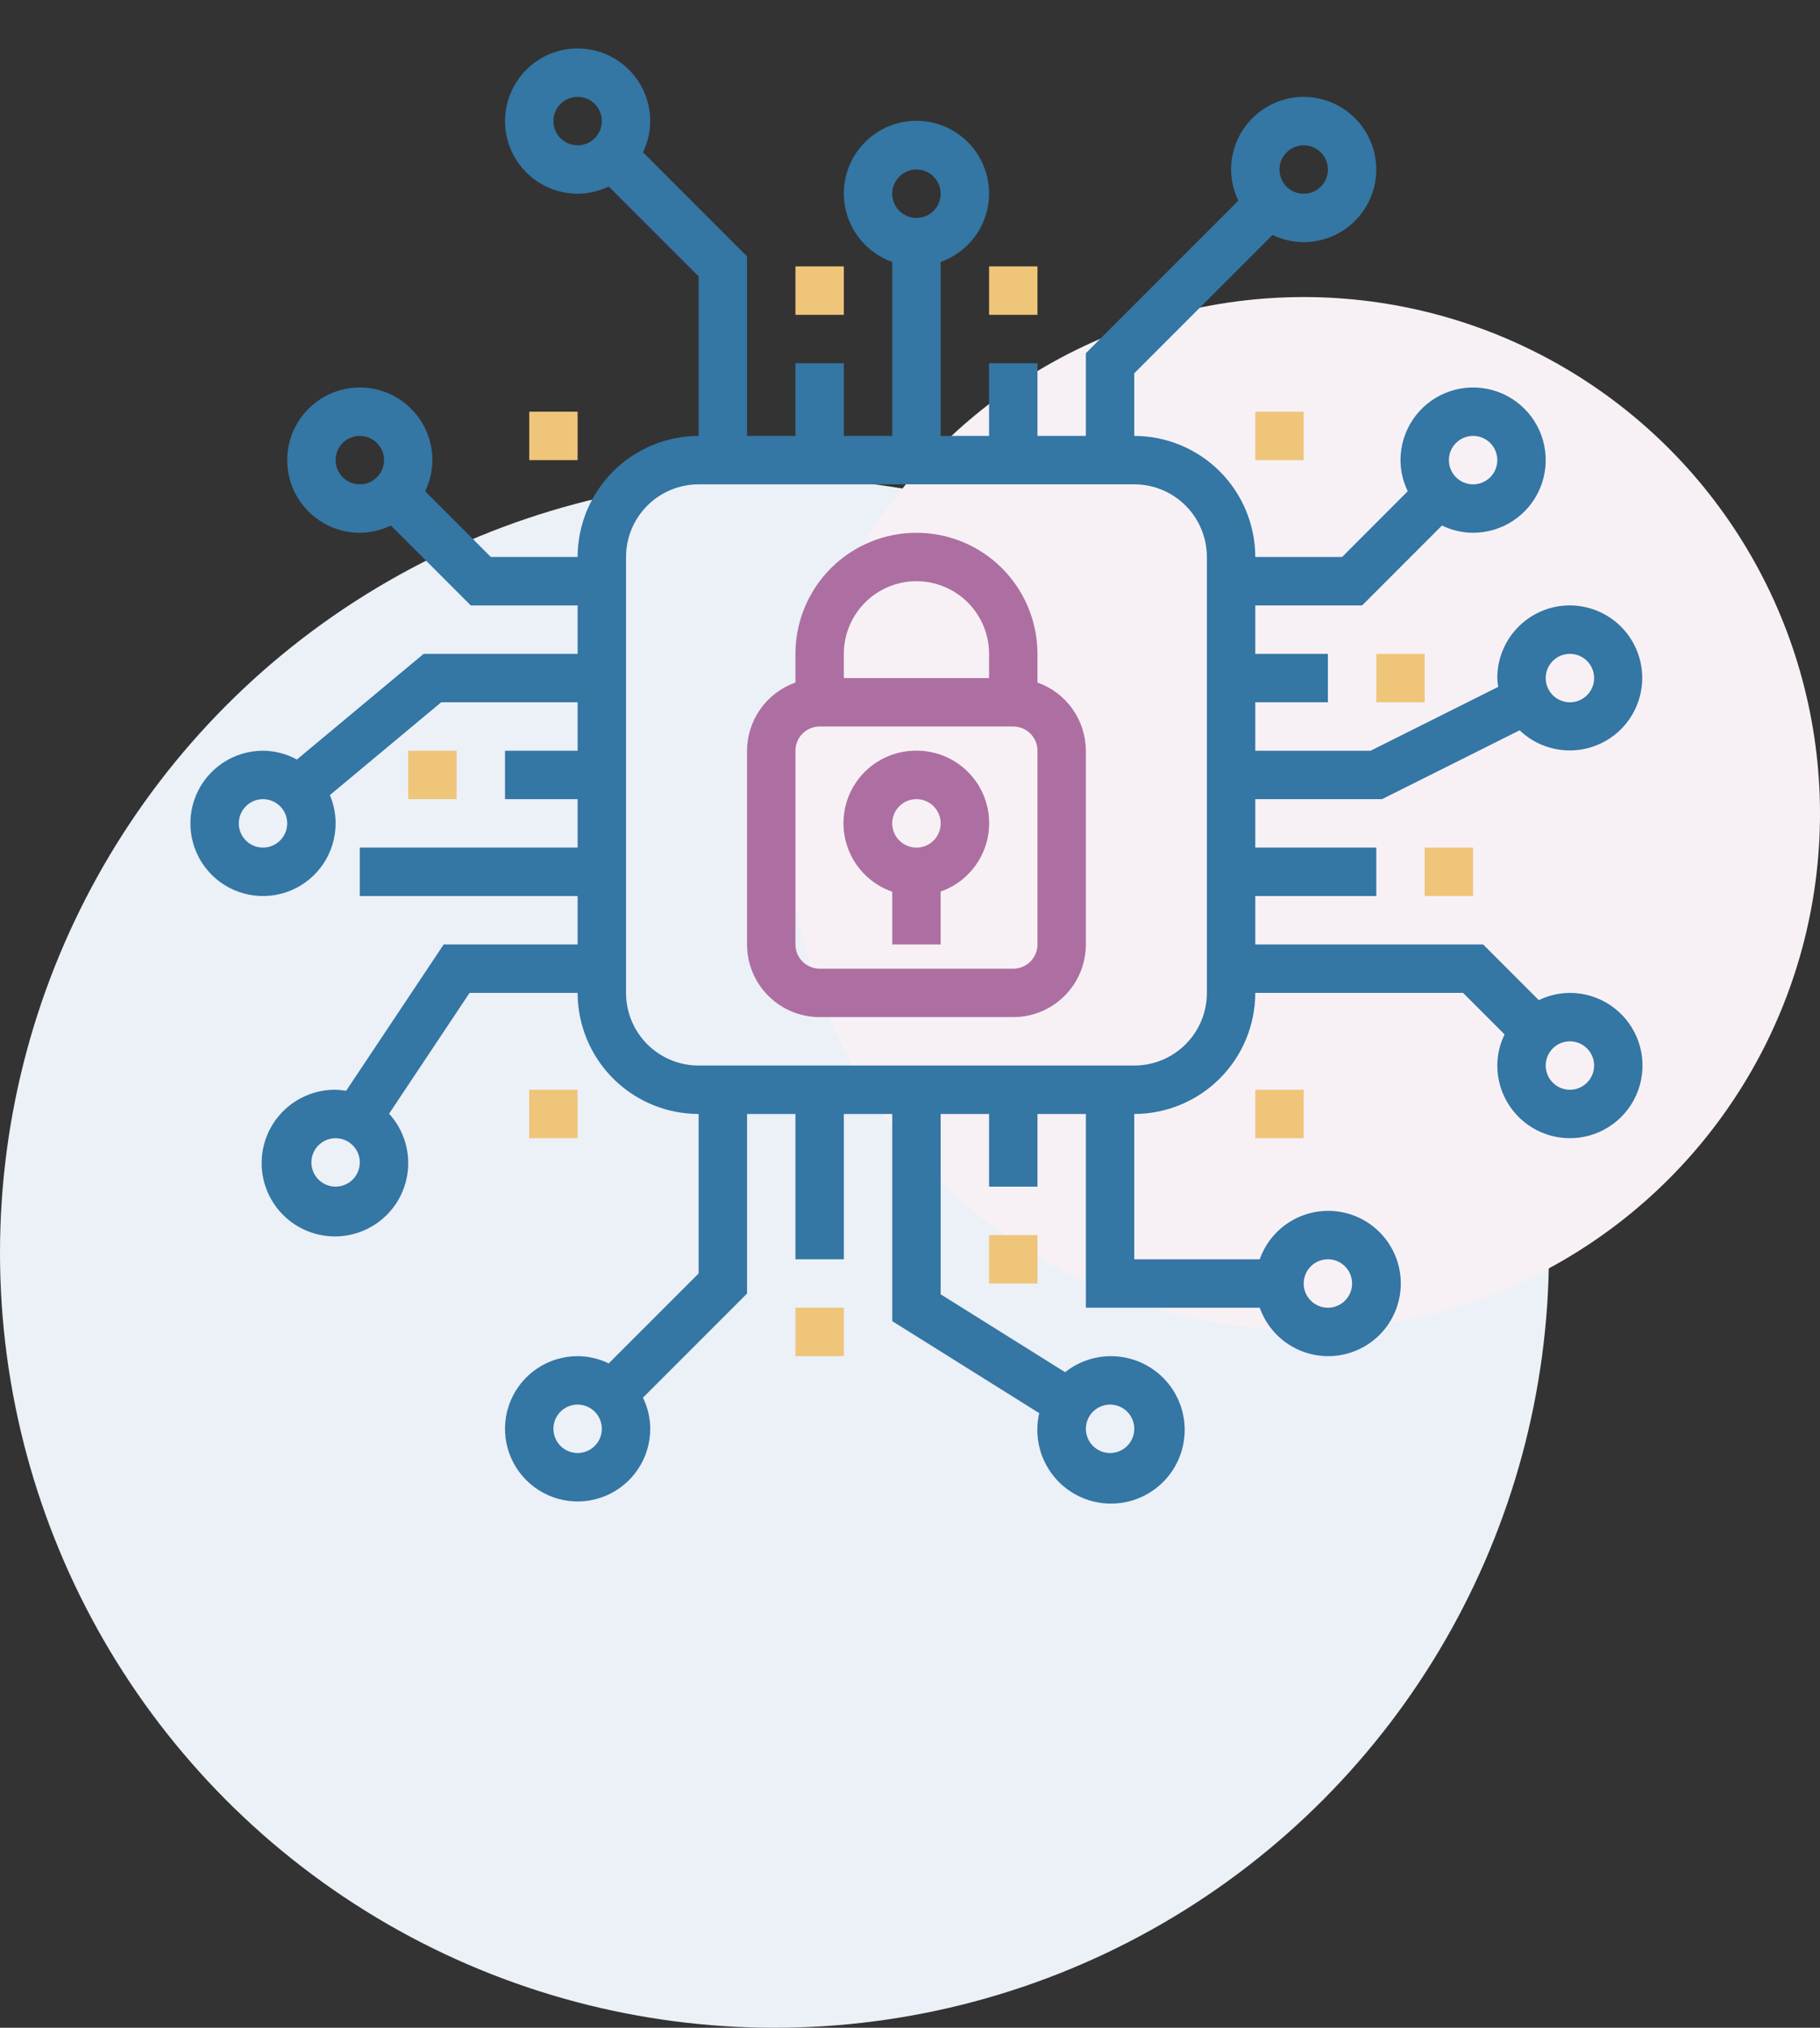 <svg width="141" height="157" viewBox="0 0 141 157" fill="none" xmlns="http://www.w3.org/2000/svg">
<rect x="0" y="0" width="141" height="157" fill="#333333" stroke="none"/>
<circle cx="60" cy="97" r="60" fill="#ECF0F7"/>
<circle cx="101" cy="63" r="40" fill="#F7F1F6"/>
<path d="M61.625 20.625H65.375V24.375H61.625V20.625Z" fill="#EFC579"/>
<path d="M110.375 65.625H114.125V69.375H110.375V65.625Z" fill="#EFC579"/>
<path d="M76.625 95.625H80.375V99.375H76.625V95.625Z" fill="#EFC579"/>
<path d="M61.625 101.25H65.375V105H61.625V101.25Z" fill="#EFC579"/>
<path d="M31.625 58.125H35.375V61.875H31.625V58.125Z" fill="#EFC579"/>
<path d="M76.625 20.625H80.375V24.375H76.625V20.625Z" fill="#EFC579"/>
<path d="M106.625 50.625H110.375V54.375H106.625V50.625Z" fill="#EFC579"/>
<path d="M97.25 31.875H101V35.625H97.25V31.875Z" fill="#EFC579"/>
<path d="M41 31.875H44.75V35.625H41V31.875Z" fill="#EFC579"/>
<path d="M97.25 84.375H101V88.125H97.25V84.375Z" fill="#EFC579"/>
<path d="M41 84.375H44.75V88.125H41V84.375Z" fill="#EFC579"/>
<path d="M70.779 58.125C69.468 58.167 68.212 58.668 67.232 59.539C66.251 60.41 65.606 61.598 65.409 62.895C65.213 64.192 65.477 65.517 66.156 66.64C66.835 67.763 67.885 68.612 69.125 69.041V73.125H72.875V69.028C74.145 68.583 75.214 67.697 75.885 66.53C76.556 65.363 76.785 63.994 76.531 62.672C76.277 61.35 75.556 60.164 74.5 59.329C73.444 58.495 72.124 58.067 70.779 58.125ZM72.875 63.677C72.885 63.923 72.846 64.169 72.761 64.4C72.676 64.631 72.546 64.843 72.379 65.024C72.212 65.205 72.01 65.351 71.787 65.454C71.563 65.557 71.321 65.615 71.075 65.625C70.829 65.635 70.583 65.596 70.351 65.51C70.12 65.424 69.908 65.294 69.727 65.126C69.454 64.875 69.263 64.548 69.176 64.187C69.089 63.827 69.111 63.448 69.24 63.1C69.368 62.752 69.596 62.45 69.896 62.232C70.197 62.014 70.555 61.889 70.925 61.875H71C71.485 61.875 71.951 62.062 72.3 62.397C72.65 62.733 72.856 63.191 72.875 63.675V63.677Z" fill="#AD6FA1"/>
<path d="M80.375 52.845V50.625C80.375 48.139 79.387 45.754 77.629 43.996C75.871 42.238 73.486 41.25 71 41.25C68.514 41.25 66.129 42.238 64.371 43.996C62.613 45.754 61.625 48.139 61.625 50.625V52.845C60.532 53.231 59.585 53.946 58.914 54.891C58.243 55.836 57.88 56.966 57.875 58.125V73.125C57.875 74.617 58.468 76.048 59.523 77.103C60.577 78.157 62.008 78.75 63.5 78.75H78.5C79.992 78.75 81.423 78.157 82.478 77.103C83.532 76.048 84.125 74.617 84.125 73.125V58.125C84.12 56.966 83.757 55.836 83.086 54.891C82.415 53.946 81.468 53.231 80.375 52.845ZM65.375 50.625C65.375 49.133 65.968 47.702 67.022 46.648C68.077 45.593 69.508 45 71 45C72.492 45 73.923 45.593 74.978 46.648C76.032 47.702 76.625 49.133 76.625 50.625V52.5H65.375V50.625ZM80.375 73.125C80.375 73.622 80.177 74.099 79.826 74.451C79.474 74.802 78.997 75 78.5 75H63.5C63.003 75 62.526 74.802 62.174 74.451C61.822 74.099 61.625 73.622 61.625 73.125V58.125C61.625 57.628 61.822 57.151 62.174 56.799C62.526 56.447 63.003 56.25 63.5 56.25H78.5C78.997 56.25 79.474 56.447 79.826 56.799C80.177 57.151 80.375 57.628 80.375 58.125V73.125Z" fill="#AD6FA1"/>
<path d="M121.625 76.875C120.79 76.878 119.966 77.07 119.216 77.438L114.903 73.125H97.25V69.375H106.625V65.625H97.25V61.875H107.068L117.731 56.542C118.665 57.438 119.88 57.982 121.17 58.085C122.46 58.187 123.746 57.84 124.81 57.103C125.874 56.367 126.65 55.285 127.008 54.041C127.366 52.798 127.284 51.469 126.774 50.279C126.265 49.089 125.36 48.112 124.214 47.513C123.067 46.914 121.748 46.729 120.48 46.99C119.213 47.252 118.075 47.943 117.258 48.947C116.442 49.951 115.997 51.206 116 52.5C116.009 52.728 116.032 52.955 116.069 53.181L106.183 58.125H97.25V54.375H102.875V50.625H97.25V46.875H105.526L111.714 40.688C112.465 41.055 113.289 41.247 114.125 41.25C115.238 41.25 116.325 40.92 117.25 40.302C118.175 39.684 118.896 38.805 119.322 37.778C119.748 36.75 119.859 35.619 119.642 34.528C119.425 33.437 118.889 32.434 118.102 31.648C117.316 30.861 116.314 30.325 115.222 30.108C114.131 29.891 113 30.002 111.972 30.428C110.945 30.854 110.066 31.575 109.448 32.5C108.83 33.425 108.5 34.513 108.5 35.625C108.503 36.46 108.696 37.284 109.063 38.034L103.974 43.125H97.25C97.247 40.639 96.258 38.257 94.501 36.499C92.743 34.742 90.361 33.753 87.875 33.75V28.901L98.591 18.188C99.341 18.555 100.165 18.747 101 18.75C102.113 18.75 103.2 18.42 104.125 17.802C105.05 17.184 105.771 16.305 106.197 15.278C106.623 14.25 106.734 13.119 106.517 12.028C106.3 10.937 105.764 9.934 104.977 9.148C104.191 8.361 103.189 7.825 102.097 7.608C101.006 7.391 99.875 7.502 98.847 7.928C97.82 8.354 96.941 9.075 96.323 10C95.705 10.925 95.375 12.012 95.375 13.125C95.378 13.96 95.57 14.784 95.938 15.534L84.125 27.347V33.75H80.375V28.125H76.625V33.75H72.875V20.28C74.126 19.838 75.18 18.967 75.852 17.823C76.523 16.678 76.768 15.333 76.544 14.025C76.32 12.718 75.64 11.531 74.626 10.676C73.611 9.821 72.327 9.352 71 9.352C69.673 9.352 68.389 9.821 67.374 10.676C66.36 11.531 65.68 12.718 65.456 14.025C65.232 15.333 65.477 16.678 66.148 17.823C66.82 18.967 67.874 19.838 69.125 20.28V33.75H65.375V28.125H61.625V33.75H57.875V19.849L49.812 11.786C50.18 11.035 50.372 10.211 50.375 9.375C50.375 8.262 50.045 7.175 49.427 6.25C48.809 5.325 47.93 4.604 46.903 4.178C45.875 3.752 44.744 3.641 43.653 3.858C42.562 4.075 41.559 4.611 40.773 5.398C39.986 6.184 39.45 7.186 39.233 8.278C39.016 9.369 39.127 10.5 39.553 11.528C39.979 12.555 40.7 13.434 41.625 14.052C42.55 14.67 43.638 15 44.75 15C45.585 14.997 46.409 14.805 47.159 14.438L54.125 21.401V33.75C51.639 33.753 49.257 34.742 47.499 36.499C45.742 38.257 44.753 40.639 44.75 43.125H38.026L32.938 38.034C33.304 37.284 33.497 36.46 33.5 35.625C33.5 34.513 33.17 33.425 32.552 32.5C31.934 31.575 31.055 30.854 30.028 30.428C29 30.002 27.869 29.891 26.778 30.108C25.686 30.325 24.684 30.861 23.898 31.648C23.111 32.434 22.575 33.437 22.358 34.528C22.141 35.619 22.252 36.75 22.678 37.778C23.104 38.805 23.825 39.684 24.75 40.302C25.675 40.92 26.762 41.25 27.875 41.25C28.71 41.247 29.534 41.054 30.284 40.688L36.472 46.875H44.75V50.625H32.821L23 58.807C22.195 58.366 21.293 58.131 20.375 58.125C19.262 58.125 18.175 58.455 17.25 59.073C16.325 59.691 15.604 60.57 15.178 61.597C14.752 62.625 14.641 63.756 14.858 64.847C15.075 65.939 15.611 66.941 16.398 67.728C17.184 68.514 18.186 69.05 19.278 69.267C20.369 69.484 21.5 69.373 22.528 68.947C23.555 68.521 24.434 67.8 25.052 66.875C25.67 65.95 26 64.862 26 63.75C26.001 62.998 25.85 62.252 25.556 61.56L34.179 54.375H44.75V58.125H39.125V61.875H44.75V65.625H27.875V69.375H44.75V73.125H34.372L26.816 84.457C26.546 84.41 26.273 84.382 26 84.375C24.696 84.363 23.427 84.801 22.407 85.614C21.387 86.428 20.679 87.568 20.401 88.842C20.123 90.117 20.292 91.448 20.88 92.612C21.469 93.777 22.44 94.703 23.631 95.235C24.822 95.768 26.16 95.874 27.419 95.536C28.679 95.198 29.784 94.436 30.549 93.379C31.313 92.322 31.69 91.034 31.616 89.731C31.543 88.429 31.023 87.192 30.144 86.228L36.378 76.875H44.75C44.753 79.361 45.742 81.743 47.499 83.501C49.257 85.258 51.639 86.247 54.125 86.25V98.599L47.159 105.562C46.409 105.196 45.585 105.003 44.75 105C43.638 105 42.55 105.33 41.625 105.948C40.7 106.566 39.979 107.445 39.553 108.472C39.127 109.5 39.016 110.631 39.233 111.722C39.45 112.814 39.986 113.816 40.773 114.602C41.559 115.389 42.562 115.925 43.653 116.142C44.744 116.359 45.875 116.248 46.903 115.822C47.93 115.396 48.809 114.675 49.427 113.75C50.045 112.825 50.375 111.738 50.375 110.625C50.372 109.79 50.179 108.966 49.812 108.216L57.875 100.153V86.25H61.625V97.5H65.375V86.25H69.125V102.289L80.514 109.414C80.208 110.727 80.377 112.107 80.991 113.308C81.605 114.509 82.625 115.453 83.869 115.974C85.113 116.495 86.502 116.558 87.788 116.152C89.075 115.747 90.176 114.899 90.897 113.759C91.618 112.619 91.911 111.26 91.726 109.924C91.54 108.588 90.888 107.361 89.883 106.46C88.879 105.56 87.589 105.044 86.24 105.004C84.892 104.964 83.573 105.403 82.518 106.243L72.875 100.211V86.25H76.625V91.875H80.375V86.25H84.125V101.25H97.595C98.037 102.501 98.908 103.555 100.052 104.227C101.197 104.898 102.542 105.143 103.85 104.919C105.157 104.695 106.344 104.015 107.199 103.001C108.054 101.986 108.523 100.702 108.523 99.375C108.523 98.048 108.054 96.764 107.199 95.749C106.344 94.735 105.157 94.055 103.85 93.831C102.542 93.607 101.197 93.852 100.052 94.523C98.908 95.195 98.037 96.249 97.595 97.5H87.875V86.25C90.361 86.247 92.743 85.258 94.501 83.501C96.258 81.743 97.247 79.361 97.25 76.875H113.349L116.563 80.091C116.196 80.841 116.003 81.665 116 82.5C116 83.612 116.33 84.7 116.948 85.625C117.566 86.55 118.445 87.271 119.472 87.697C120.5 88.123 121.631 88.234 122.722 88.017C123.814 87.8 124.816 87.264 125.602 86.478C126.389 85.691 126.925 84.689 127.142 83.597C127.359 82.506 127.248 81.375 126.822 80.347C126.396 79.32 125.675 78.441 124.75 77.823C123.825 77.205 122.738 76.875 121.625 76.875ZM121.625 50.625C121.996 50.625 122.358 50.735 122.667 50.941C122.975 51.147 123.215 51.44 123.357 51.782C123.499 52.125 123.536 52.502 123.464 52.866C123.392 53.23 123.213 53.564 122.951 53.826C122.689 54.088 122.355 54.267 121.991 54.339C121.627 54.411 121.25 54.374 120.907 54.232C120.565 54.09 120.272 53.85 120.066 53.542C119.86 53.233 119.75 52.871 119.75 52.5C119.75 52.003 119.948 51.526 120.299 51.174C120.651 50.822 121.128 50.625 121.625 50.625ZM114.125 33.75C114.496 33.75 114.858 33.86 115.167 34.066C115.475 34.272 115.715 34.565 115.857 34.907C115.999 35.25 116.036 35.627 115.964 35.991C115.892 36.355 115.713 36.689 115.451 36.951C115.189 37.213 114.855 37.392 114.491 37.464C114.127 37.536 113.75 37.499 113.407 37.357C113.065 37.215 112.772 36.975 112.566 36.667C112.36 36.358 112.25 35.996 112.25 35.625C112.25 35.128 112.448 34.651 112.799 34.299C113.151 33.947 113.628 33.75 114.125 33.75ZM101 11.25C101.371 11.25 101.733 11.36 102.042 11.566C102.35 11.772 102.59 12.065 102.732 12.408C102.874 12.75 102.911 13.127 102.839 13.491C102.767 13.854 102.588 14.189 102.326 14.451C102.064 14.713 101.73 14.892 101.366 14.964C101.002 15.036 100.625 14.999 100.282 14.857C99.94 14.715 99.647 14.475 99.441 14.167C99.235 13.858 99.125 13.496 99.125 13.125C99.125 12.628 99.323 12.151 99.674 11.799C100.026 11.447 100.503 11.25 101 11.25ZM71 13.125C71.371 13.125 71.733 13.235 72.042 13.441C72.35 13.647 72.59 13.94 72.732 14.283C72.874 14.625 72.911 15.002 72.839 15.366C72.767 15.729 72.588 16.064 72.326 16.326C72.064 16.588 71.73 16.767 71.366 16.839C71.002 16.911 70.625 16.874 70.282 16.732C69.94 16.59 69.647 16.35 69.441 16.042C69.235 15.733 69.125 15.371 69.125 15C69.125 14.503 69.323 14.026 69.674 13.674C70.026 13.322 70.503 13.125 71 13.125ZM42.875 9.375C42.875 9.004 42.985 8.642 43.191 8.333C43.397 8.025 43.69 7.785 44.032 7.643C44.375 7.501 44.752 7.464 45.116 7.536C45.48 7.608 45.814 7.787 46.076 8.049C46.338 8.311 46.517 8.645 46.589 9.009C46.661 9.373 46.624 9.75 46.482 10.092C46.34 10.435 46.1 10.728 45.792 10.934C45.483 11.14 45.121 11.25 44.75 11.25C44.253 11.25 43.776 11.053 43.424 10.701C43.072 10.349 42.875 9.872 42.875 9.375ZM26 35.625C26 35.254 26.11 34.892 26.316 34.583C26.522 34.275 26.815 34.035 27.157 33.893C27.5 33.751 27.877 33.714 28.241 33.786C28.605 33.858 28.939 34.037 29.201 34.299C29.463 34.561 29.642 34.895 29.714 35.259C29.786 35.623 29.749 36 29.607 36.343C29.465 36.685 29.225 36.978 28.917 37.184C28.608 37.39 28.246 37.5 27.875 37.5C27.378 37.5 26.901 37.303 26.549 36.951C26.198 36.599 26 36.122 26 35.625ZM20.375 65.625C20.004 65.625 19.642 65.515 19.333 65.309C19.025 65.103 18.785 64.81 18.643 64.468C18.501 64.125 18.464 63.748 18.536 63.384C18.608 63.02 18.787 62.686 19.049 62.424C19.311 62.162 19.645 61.983 20.009 61.911C20.373 61.839 20.75 61.876 21.093 62.018C21.435 62.16 21.728 62.4 21.934 62.708C22.14 63.017 22.25 63.379 22.25 63.75C22.25 64.247 22.052 64.724 21.701 65.076C21.349 65.427 20.872 65.625 20.375 65.625ZM26 91.875C25.629 91.875 25.267 91.765 24.958 91.559C24.65 91.353 24.41 91.06 24.268 90.718C24.126 90.375 24.089 89.998 24.161 89.634C24.233 89.27 24.412 88.936 24.674 88.674C24.936 88.412 25.27 88.233 25.634 88.161C25.998 88.089 26.375 88.126 26.718 88.268C27.06 88.41 27.353 88.65 27.559 88.958C27.765 89.267 27.875 89.629 27.875 90C27.875 90.497 27.677 90.974 27.326 91.326C26.974 91.677 26.497 91.875 26 91.875ZM44.75 112.5C44.379 112.5 44.017 112.39 43.708 112.184C43.4 111.978 43.16 111.685 43.018 111.343C42.876 111 42.839 110.623 42.911 110.259C42.983 109.895 43.162 109.561 43.424 109.299C43.686 109.037 44.02 108.858 44.384 108.786C44.748 108.714 45.125 108.751 45.468 108.893C45.81 109.035 46.103 109.275 46.309 109.583C46.515 109.892 46.625 110.254 46.625 110.625C46.625 111.122 46.428 111.599 46.076 111.951C45.724 112.302 45.247 112.5 44.75 112.5ZM86 108.75C86.371 108.75 86.733 108.86 87.042 109.066C87.35 109.272 87.59 109.565 87.732 109.907C87.874 110.25 87.911 110.627 87.839 110.991C87.767 111.355 87.588 111.689 87.326 111.951C87.064 112.213 86.73 112.392 86.366 112.464C86.002 112.536 85.625 112.499 85.282 112.357C84.94 112.215 84.647 111.975 84.441 111.667C84.235 111.358 84.125 110.996 84.125 110.625C84.125 110.128 84.323 109.651 84.674 109.299C85.026 108.948 85.503 108.75 86 108.75ZM102.875 97.5C103.246 97.5 103.608 97.61 103.917 97.816C104.225 98.022 104.465 98.315 104.607 98.657C104.749 99 104.786 99.377 104.714 99.741C104.642 100.105 104.463 100.439 104.201 100.701C103.939 100.963 103.605 101.142 103.241 101.214C102.877 101.286 102.5 101.249 102.157 101.107C101.815 100.965 101.522 100.725 101.316 100.417C101.11 100.108 101 99.746 101 99.375C101 98.878 101.198 98.401 101.549 98.049C101.901 97.698 102.378 97.5 102.875 97.5ZM93.5 76.875C93.5 78.367 92.907 79.798 91.853 80.853C90.798 81.907 89.367 82.5 87.875 82.5H54.125C52.633 82.5 51.202 81.907 50.148 80.853C49.093 79.798 48.5 78.367 48.5 76.875V43.125C48.5 41.633 49.093 40.202 50.148 39.148C51.202 38.093 52.633 37.5 54.125 37.5H87.875C89.367 37.5 90.798 38.093 91.853 39.148C92.907 40.202 93.5 41.633 93.5 43.125V76.875ZM121.625 84.375C121.254 84.375 120.892 84.265 120.583 84.059C120.275 83.853 120.035 83.56 119.893 83.218C119.751 82.875 119.714 82.498 119.786 82.134C119.858 81.77 120.037 81.436 120.299 81.174C120.561 80.912 120.895 80.733 121.259 80.661C121.623 80.589 122 80.626 122.343 80.768C122.685 80.91 122.978 81.15 123.184 81.458C123.39 81.767 123.5 82.129 123.5 82.5C123.5 82.997 123.302 83.474 122.951 83.826C122.599 84.177 122.122 84.375 121.625 84.375Z" fill="#3476A4"/>
</svg>
